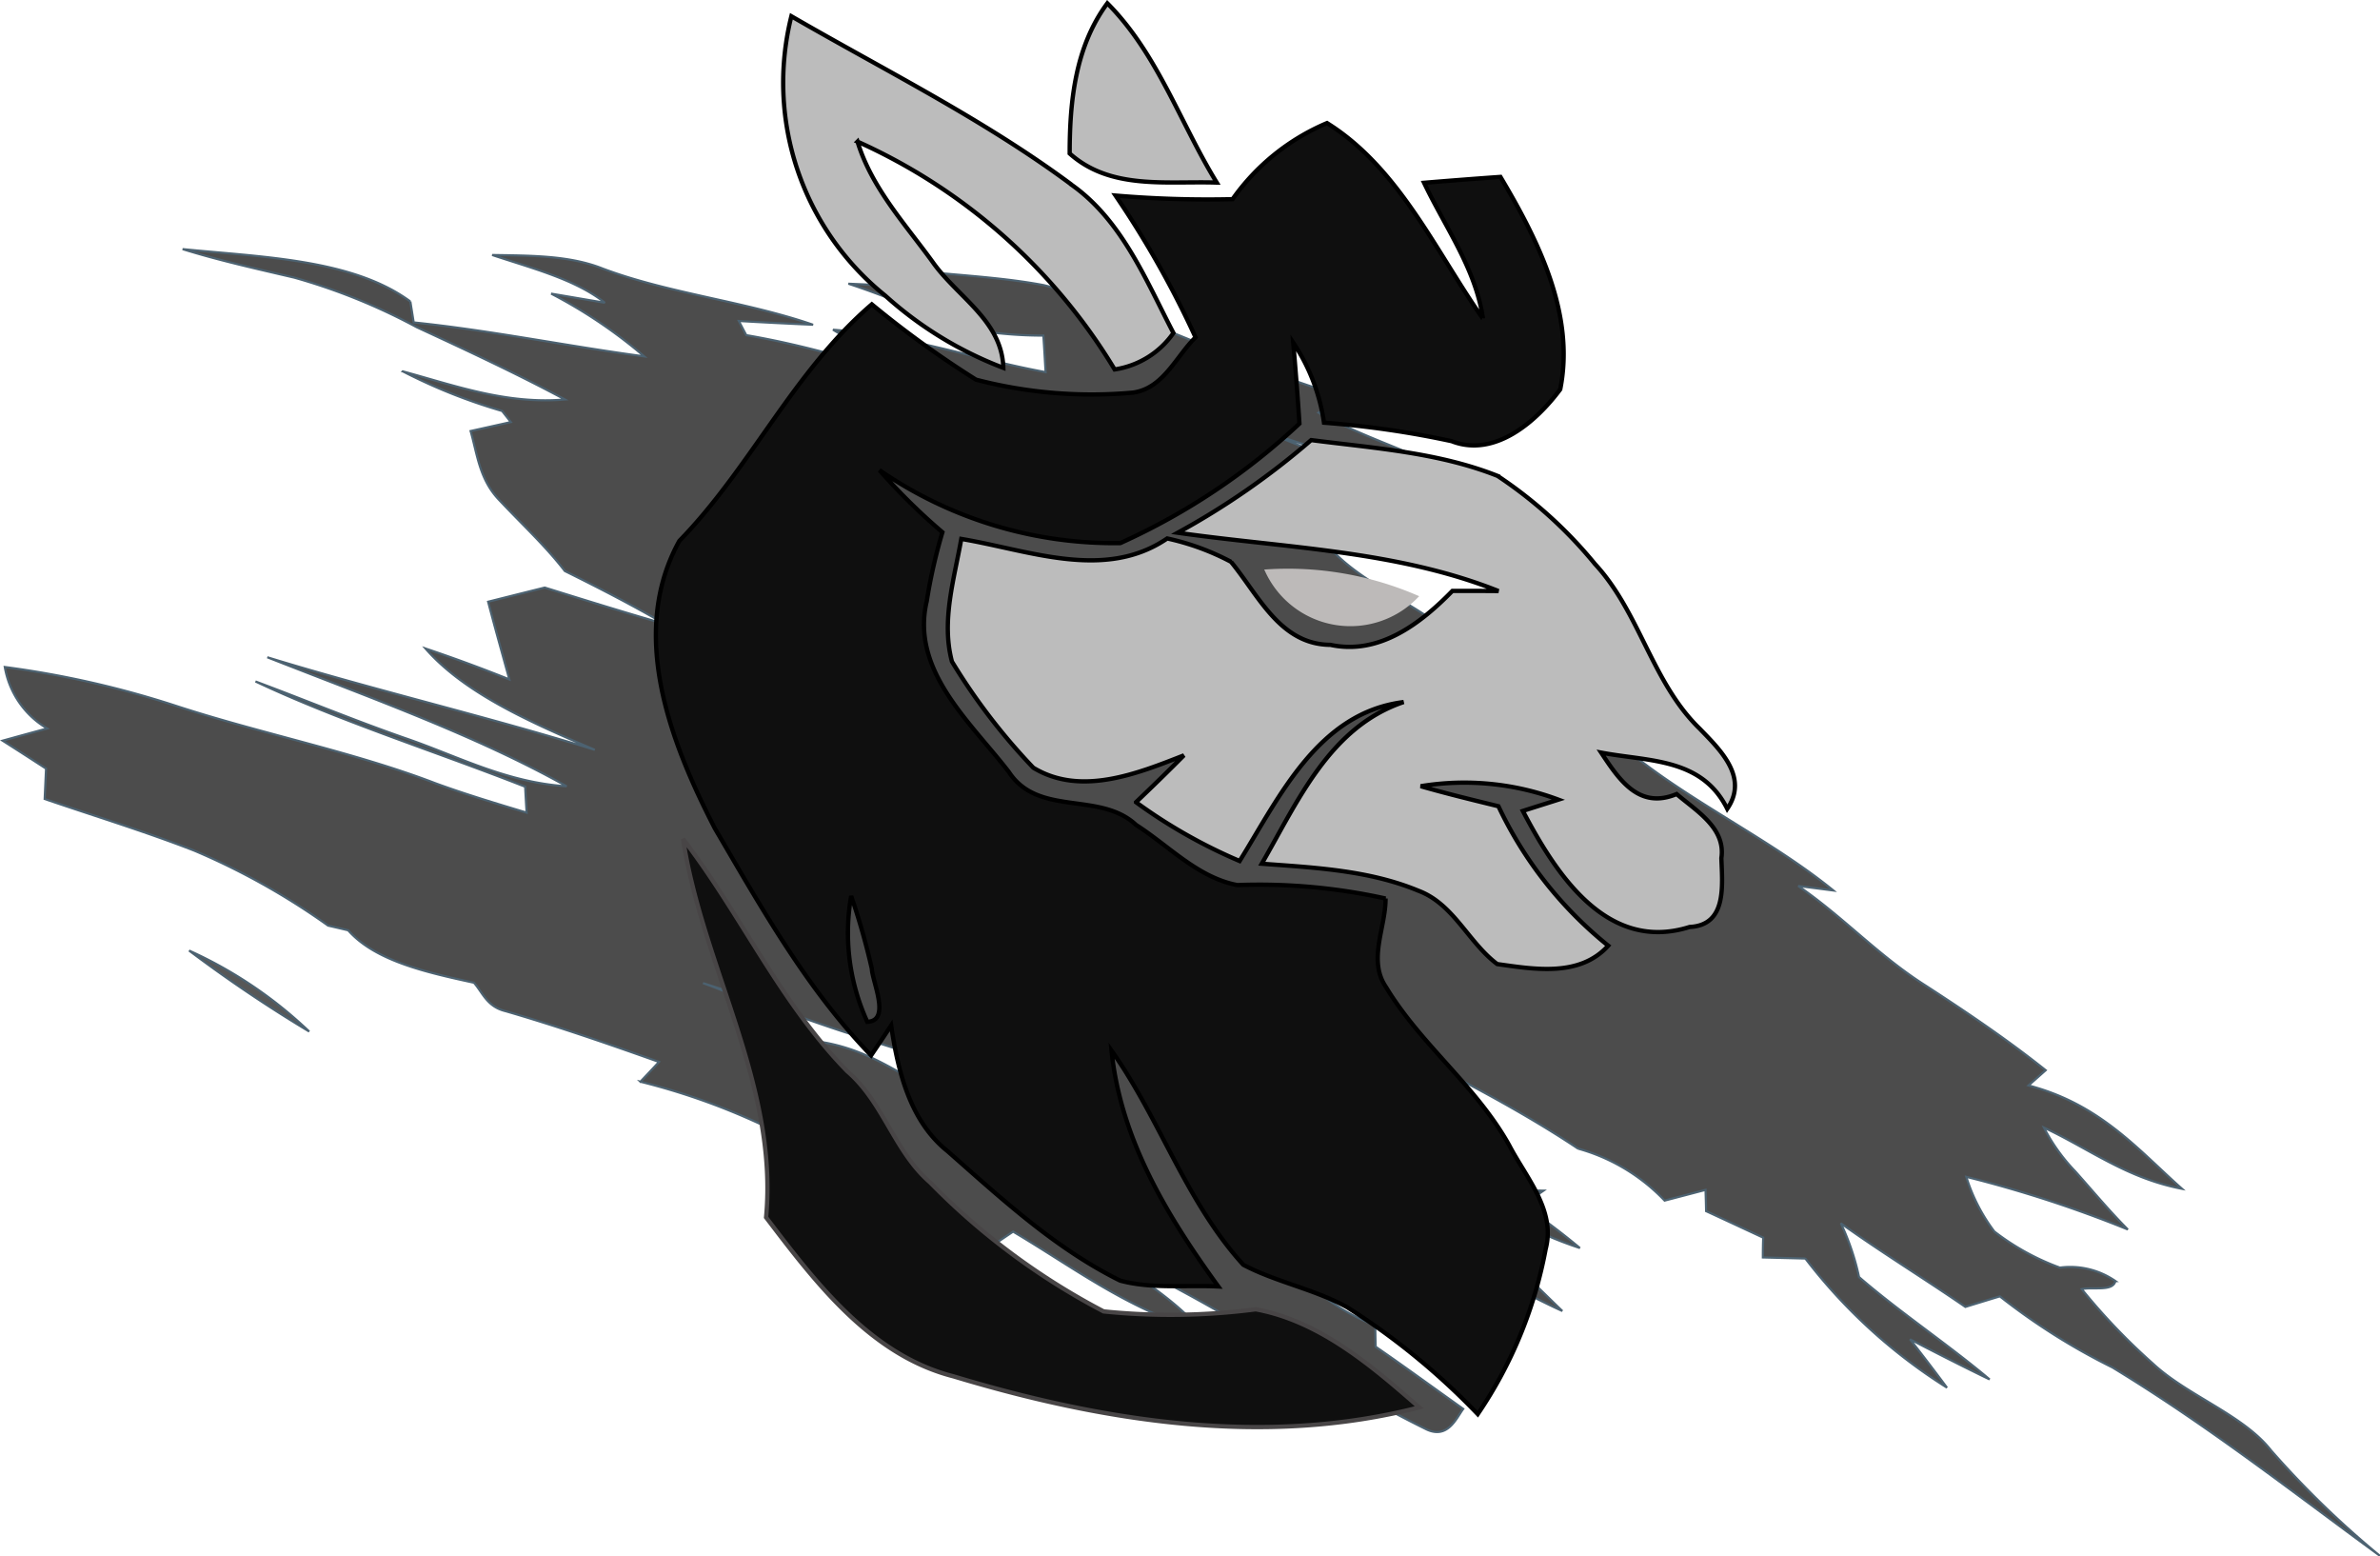 <svg xmlns="http://www.w3.org/2000/svg" width="141.704" height="92.635" viewBox="0 0 141.704 92.635">
  <g id="_256" data-name="256" transform="translate(48.494 -155.333)">
    <g id="Group_6" data-name="Group 6">
      <g id="Group_2" data-name="Group 2" transform="translate(-48.339 170.161)">
        <g id="Group_1" data-name="Group 1" opacity="0.7">
          <path id="Path_1" data-name="Path 1" d="M24.27,3.112C20.846.592,15.45.475,10.716,0c2.156.673,4.413,1.175,6.658,1.7A35.908,35.908,0,0,1,24.659,4.65c2.995,1.386,5.982,2.78,8.82,4.3-3.479.3-6.562-.834-9.652-1.673a32.938,32.938,0,0,0,5.914,2.359c.13.166.389.493.518.659-.791.179-1.589.354-2.394.534.4,1.4.525,2.892,1.719,4.125,1.31,1.395,2.763,2.74,3.888,4.206,2.033,1.009,4.045,2.04,5.948,3.152-2.4-.691-4.768-1.426-7.142-2.166q-1.678.417-3.37.843c.4,1.543.839,3.081,1.262,4.623q-2.445-.982-4.993-1.838c2.333,2.668,6.248,4.394,10.082,6.031-6.405-1.986-13.076-3.542-19.5-5.511,6.091,2.4,12.4,4.641,17.824,7.681-3.663-.242-6.548-1.83-9.707-2.9-2.995-1.049-5.866-2.238-8.82-3.341C20.13,28.125,25.771,29.9,31.112,32c.02.386.061,1.157.089,1.543-1.828-.552-3.656-1.1-5.416-1.744-4.9-1.879-10.382-2.955-15.45-4.61A56.685,56.685,0,0,0,.13,24.874a5.279,5.279,0,0,0,2.524,3.659c-.887.238-1.767.48-2.653.726q1.3.827,2.585,1.664c-.027.6-.055,1.2-.082,1.807,2.974,1.018,6.023,1.951,8.909,3.076a41.72,41.72,0,0,1,7.967,4.462c.4.09.8.184,1.194.278,1.61,1.821,4.632,2.5,7.49,3.121.525.6.778,1.43,1.889,1.695,3.117.906,6.132,1.955,9.127,3.018-.362.395-.737.785-1.105,1.179a39.687,39.687,0,0,1,8.452,3.157c4.529,1.9,8.574,4.233,12.79,6.408.314-.215.634-.43.948-.641,3.554,2.1,6.814,4.623,11.241,5.928-1.548-1.861-3.936-3.3-6.139-4.816,7.046,3.081,12.694,7.287,19.427,10.618,1.33.691,1.849-.605,2.271-1.179-1.739-1.233-3.445-2.484-5.211-3.7-.014-.426-.02-.848-.027-1.269-3.779-1.475-5.559-4.166-7.6-6.583.7.3,1.385.614,2.08.919.28-.211.839-.637,1.119-.852q1.729,1.123,3.54,2.175c-.559.278-1.112.556-1.671.839,1.978,1.081,3.963,2.157,5.819,3.327.027.48.061.964.089,1.448.5.327,1.01.655,1.514.987-.123-.717-.239-1.435-.368-2.152,1.057.731,2.128,1.457,3.226,2.157-.266-.856-.123-1.883-1.228-2.516-3.308-2.327-7.326-4.269-9.789-7.076a31.3,31.3,0,0,1,6.828,3.807c-.109-.7-.225-1.4-.341-2.1a40.515,40.515,0,0,0,7.92,4.762c-2.5-2.412-4.9-4.942-8.4-6.8.007-.439.014-.874.02-1.309A71.7,71.7,0,0,1,77.5,50.343c4.488,2.211,8.37,4.883,12.469,7.385a22.06,22.06,0,0,0,3.943,1.731c-1.064-.892-2.2-1.744-3.4-2.56.416-.287.825-.574,1.235-.856-1.01-.013-2.019-.031-3.029-.04A219.092,219.092,0,0,0,66.7,43.133c1.61.475,3.206.955,4.8,1.439-4.6-3.394-10.832-5.529-15.757-8.681,6.316,2.278,11.589,5.574,17.728,8.031,3.267,1.17,4.816,3.928,8.8,4.269-1.48-1.247-3.1-2.417-4.707-3.6,5.4,2.991,11.269,5.632,16.235,8.95a11.288,11.288,0,0,1,5.157,3.094q1.218-.316,2.435-.637c.014.422.027.843.034,1.265,1.139.525,2.271,1.054,3.4,1.578-.014.39-.02.785-.02,1.179.839.022,1.685.04,2.531.063a32.143,32.143,0,0,0,8.431,7.686q-1.074-1.446-2.2-2.879c1.562.812,3.138,1.614,4.741,2.39-2.483-2.094-5.334-3.982-7.776-6.094a14.5,14.5,0,0,0-1.085-3.2c2.387,1.713,4.98,3.3,7.415,4.977.689-.211,1.371-.422,2.053-.628a38.178,38.178,0,0,0,6.705,4.233c5.7,3.466,10.7,7.394,15.887,11.183a55.461,55.461,0,0,1-6.446-6.251c-1.651-2.112-4.993-3.26-7.033-5.166a37.145,37.145,0,0,1-4.236-4.43c.675-.148,1.842.166,2.005-.48a4.732,4.732,0,0,0-3.308-.8,14.547,14.547,0,0,1-3.9-2.148,10.619,10.619,0,0,1-1.671-3.255,71.636,71.636,0,0,1,9.618,3.134c-1.119-1.126-2.094-2.3-3.131-3.462a10.943,10.943,0,0,1-1.862-2.6c2.694,1.26,4.939,3.018,8.22,3.641-2.6-2.309-4.864-5.036-9.141-6.152.341-.3.682-.605,1.023-.906-2.224-1.776-4.659-3.426-7.149-5.04-2.838-1.8-4.864-4.058-7.585-5.928l2.094.269c-3.274-2.668-7.449-4.758-10.914-7.3-4.147-3.085-8.847-5.811-13.042-8.861-1.9-1.287-4.161-2.363-5.682-3.874-.716-.4-1.432-.807-2.156-1.2.866.013,2.606.045,3.472.058-2.108-.865-4.263-1.682-6.378-2.534,4.291,1.022,7.926,2.906,12.135,4.045-1.405-.865-2.872-1.677-4.325-2.5,1.248-.022,2.5-.045,3.745-.076-2.469-1.569-5.955-1.731-9.011-2.511,1.924.17,3.82.435,5.716.673-2.381-1.2-4.911-2.26-7.5-3.26,5.266,1.74,10.723,3.242,15.791,5.224-.109-.422-.225-.848-.341-1.273-.43,0-1.3-.018-1.726-.022-2.913-2.17-7.135-3.184-10.437-5.031.4-.238,1.18-.7,1.569-.937-4-1.157-7.626-2.78-11.357-4.264a34.08,34.08,0,0,0-6.576-2.39c-2.21-.417-4.5-.552-6.767-.771-.553.274-1.1.547-1.651.825q-1.606-.067-3.213-.139a45.309,45.309,0,0,1,6,2.466,25.567,25.567,0,0,0,5.607.623c.055.722.089,1.448.136,2.175-4.25-.785-8.226-2.2-12.66-2.525,4.55,2.789,10.744,3.87,15.839,6.13-7.231-1.56-13.595-4.542-21-5.807-.116-.211-.334-.632-.443-.843q2.21.128,4.42.224c-4.011-1.39-8.588-1.861-12.531-3.345C33.738.363,31.385.39,29.147.35c2.374.794,4.959,1.448,6.712,2.843l-3.2-.543A29.332,29.332,0,0,1,38.2,6.385c-4.591-.614-9.086-1.543-13.724-2.022-.048-.314-.15-.937-.2-1.251M50.921,46.855c2.838.973,5.935,1.717,8.363,3.13,1.842,1.233,3.4,2.632,5.334,3.812a66.5,66.5,0,0,0-6.6-2.516c-3.472-1.063-5.5-3.516-9.393-4.107a31.7,31.7,0,0,0-6.924-3.484C44.829,44.68,47.783,45.877,50.921,46.855Z" stroke="#001f34" stroke-width="0.128"/>
          <path id="Path_2" data-name="Path 2" d="M7.152,4.82A25.616,25.616,0,0,0,0,0,82.782,82.782,0,0,0,7.152,4.82Z" transform="translate(11.103 41.752)" fill="#0f0f0f" stroke="#001f34" stroke-width="0.128"/>
        </g>
      </g>
      <g id="Group_5" data-name="Group 5" transform="translate(-9.445 155.529)">
        <g id="Group_3" data-name="Group 3" transform="translate(0 7.13)">
          <path id="Path_3" data-name="Path 3" d="M49.243,11.641c-2.825-4.036-5-8.968-9.282-11.641a13.137,13.137,0,0,0-5.623,4.529,64.6,64.6,0,0,1-6.968-.215,57.408,57.408,0,0,1,4.762,8.439C30.965,13.9,30.212,15.8,28.4,16.044a27.289,27.289,0,0,1-9.336-.771,59.206,59.206,0,0,1-6.206-4.484C8.2,14.78,5.657,20.5,1.4,24.869c-3.049,5.5-.538,11.973,2.117,17.12,2.762,4.708,5.48,9.56,9.3,13.506.4-.592.8-1.184,1.193-1.785.4,2.708,1.112,5.695,3.363,7.489,3.211,2.825,6.4,5.785,10.269,7.7,1.9.511,3.91.251,5.847.35-3.049-4.2-5.82-8.762-6.359-14.044,2.888,4.072,4.439,9.013,7.847,12.753,1.973,1.04,4.233,1.444,6.2,2.538a41.465,41.465,0,0,1,7.758,6.35,25.8,25.8,0,0,0,4.045-9.829c.61-2.3-1.175-4.26-2.17-6.17-1.955-3.516-5.264-5.991-7.336-9.417-1.1-1.605-.018-3.534-.027-5.273a34.726,34.726,0,0,0-8.825-.8c-2.359-.448-4.072-2.332-6.027-3.578-2.161-2.027-5.811-.466-7.578-3.157-2.269-2.951-5.865-6.036-4.888-10.161a31.688,31.688,0,0,1,.933-4.107,36.455,36.455,0,0,1-3.749-3.695A24.61,24.61,0,0,0,27.656,25a39.161,39.161,0,0,0,10.663-7.112c-.1-1.605-.233-3.211-.368-4.816a11.541,11.541,0,0,1,1.83,4.762,55.567,55.567,0,0,1,7.6,1.1c2.565,1,5.04-1.166,6.466-3.085.9-4.484-1.327-8.888-3.56-12.645q-2.273.161-4.547.35c1.256,2.646,3.067,5.1,3.507,8.08M12.858,50.33c.036.789,1.148,3.112-.269,3.166a12.708,12.708,0,0,1-.96-7.489A42.394,42.394,0,0,1,12.858,50.33Z" transform="translate(0)" fill="#0f0f0f" stroke="#000" stroke-width="0.256"/>
          <path id="Path_4" data-name="Path 4" d="M9.775,13.82C5.776,9.731,3.444,4.475,0,0,1.166,7.614,5.677,14.654,4.942,22.519c2.942,3.865,6.215,8.2,11.157,9.462,8.914,2.69,18.564,4.215,27.73,1.847-2.834-2.484-5.937-5.139-9.731-5.838a39.231,39.231,0,0,1-9.058.126,40.976,40.976,0,0,1-10.331-7.677C12.574,18.591,11.928,15.668,9.775,13.82Z" transform="translate(1.621 42.617)" fill="#0f0f0f" stroke="#484546" stroke-width="0.256"/>
        </g>
        <g id="Group_4" data-name="Group 4" transform="translate(7.581)">
          <path id="Path_5" data-name="Path 5" d="M25.815,10.672C23.635,7.121,22.281,2.986,19.3,0c-1.91,2.583-2.242,5.829-2.242,8.941,2.439,2.179,5.749,1.632,8.753,1.731Zm-8.69.09C11.914,6.9,6.085,4.009.488.771A16.264,16.264,0,0,0,6.076,17.4a22.352,22.352,0,0,0,7.031,4.3c-.072-2.807-2.753-4.233-4.206-6.3-1.65-2.278-3.641-4.421-4.475-7.166a34.278,34.278,0,0,1,15.309,13.56,5.2,5.2,0,0,0,3.5-2.17c-1.65-3.166-3.076-6.735-6.107-8.852ZM42.585,28.151c-3.533-1.417-7.4-1.668-11.148-2.152a45.382,45.382,0,0,1-7.946,5.515c6.394.915,13.022,1.049,19.1,3.471-.915-.009-1.83-.009-2.744-.009-1.892,1.937-4.359,3.838-7.264,3.211-3-.018-4.278-2.951-5.919-4.942a14.741,14.741,0,0,0-3.8-1.39c-3.722,2.538-8.233.7-12.26.027-.422,2.386-1.2,4.888-.556,7.3A36.657,36.657,0,0,0,14.891,45.5c2.816,1.713,6.179.359,8.968-.735-.933.942-1.883,1.865-2.852,2.789a31.053,31.053,0,0,0,6.17,3.5c2.395-3.865,4.69-8.825,9.766-9.462-4.412,1.489-6.3,5.91-8.448,9.623,3.139.233,6.376.386,9.318,1.605,2.108.789,2.977,3.076,4.7,4.368,2.233.314,4.915.78,6.61-1.094a23.519,23.519,0,0,1-6.538-8.3c-1.543-.377-3.094-.753-4.628-1.193a16.016,16.016,0,0,1,8.2.8c-.529.17-1.587.5-2.117.673,1.937,3.695,4.977,8.466,9.928,6.906,2.233-.108,1.946-2.466,1.892-4.1.269-1.794-1.507-2.816-2.664-3.812-2.242.933-3.417-.843-4.493-2.466,2.834.538,5.991.3,7.506,3.345,1.3-1.892-.448-3.534-1.641-4.771-2.834-2.744-3.569-6.924-6.233-9.8a26.252,26.252,0,0,0-5.749-5.211Z" transform="translate(0 0)" fill="#bcbcbc" stroke="#000" stroke-width="0.256"/>
          <path id="Path_6" data-name="Path 6" d="M8.807,1.522A19.345,19.345,0,0,0,0,.007,5.456,5.456,0,0,0,8.807,1.522Z" transform="translate(28.837 33.813)" fill="#bdbab9" stroke="#bdbab9" stroke-width="0.256"/>
        </g>
      </g>
    </g>
  </g>
</svg>
